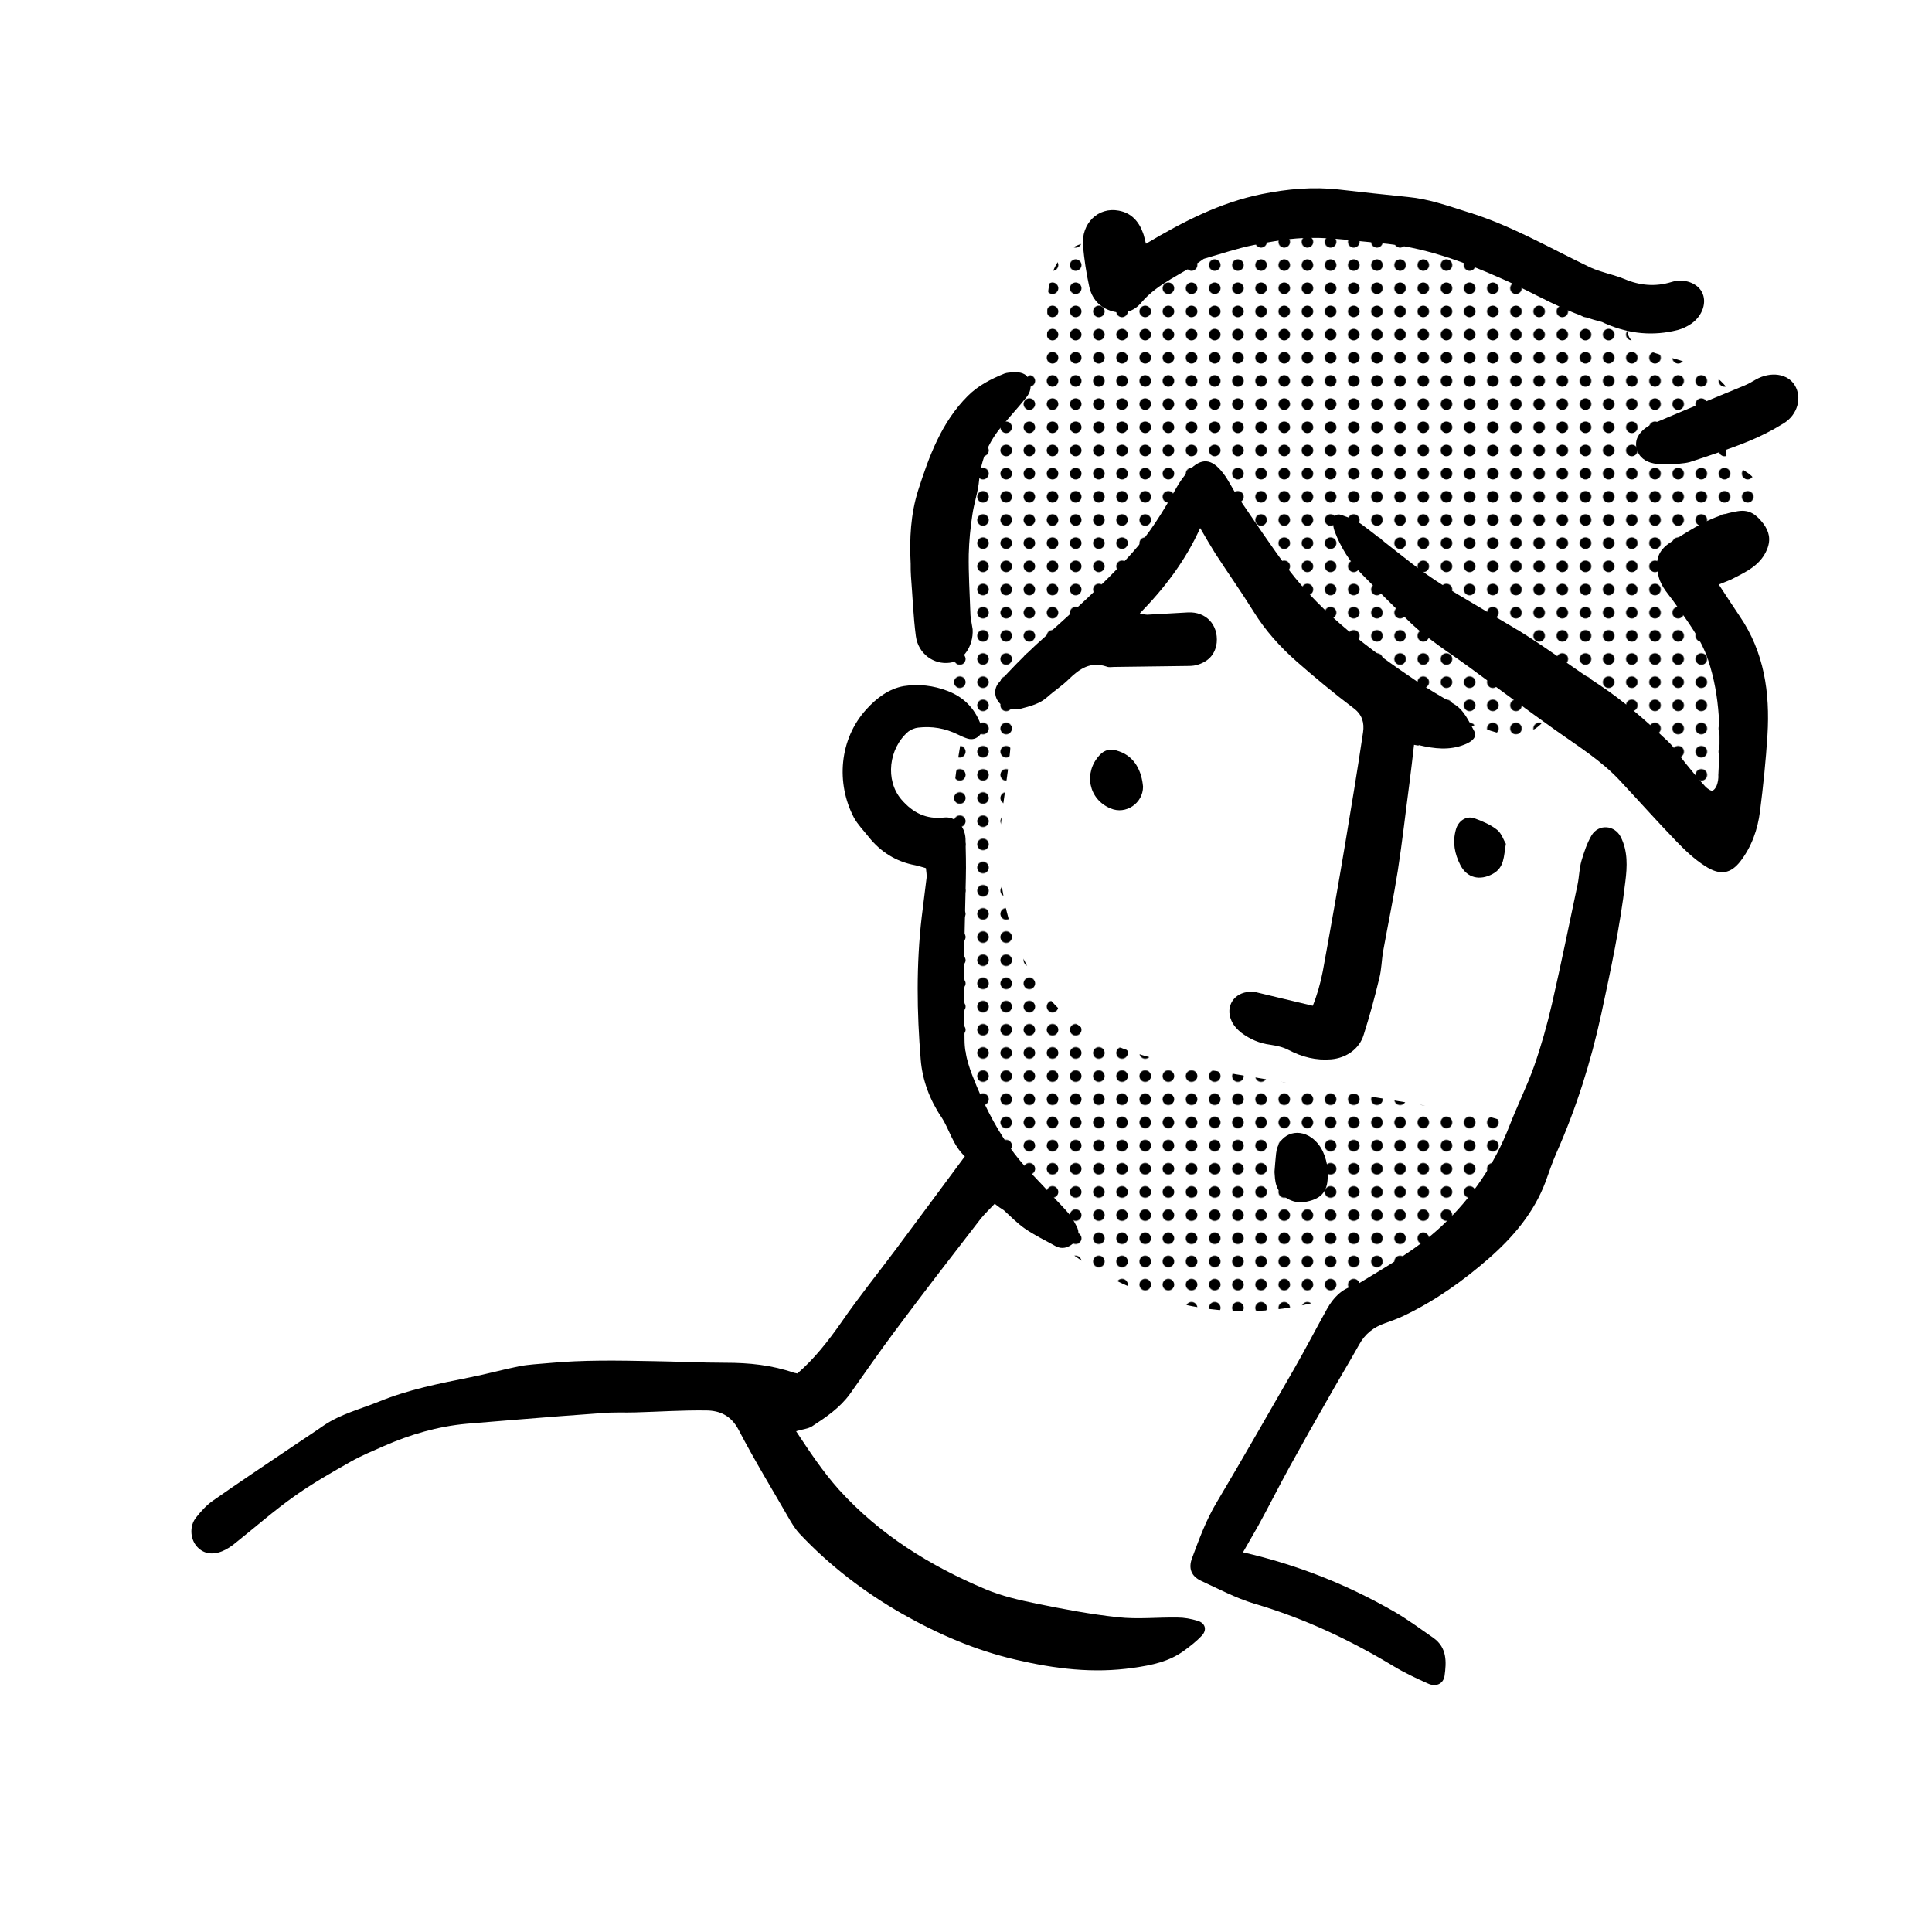 <?xml version="1.0" encoding="UTF-8" standalone="no"?>
<svg
   xmlns:dc="http://purl.org/dc/elements/1.1/"
   xmlns:cc="http://creativecommons.org/ns#"
   xmlns:rdf="http://www.w3.org/1999/02/22-rdf-syntax-ns#"
   xmlns:svg="http://www.w3.org/2000/svg"
   xmlns="http://www.w3.org/2000/svg"
   xmlns:xlink="http://www.w3.org/1999/xlink"
   xml:space="preserve"
   style="enable-background:new 0 0 595.3 595.3;"
   viewBox="0 0 595.3 595.3"
   height="595.3px"
   width="595.3px"
   y="0px"
   x="0px"
   id="Layer_1"
   version="1.1"><defs
   id="defs39" />
<style
   id="style2"
   type="text/css">
	.st0{fill:none;}
	.st1{fill:url(#SVGID_1_);}
</style>
<pattern
   style="overflow:visible;"
   viewBox="0 -34 34 34"
   id="Poka_Dot_3"
   patternUnits="userSpaceOnUse"
   height="34"
   width="34">
	<g
   id="g8">
		<rect
   id="rect4"
   height="34"
   width="34"
   class="st0"
   y="-34" />
		<circle
   id="circle6"
   r="8.5"
   cy="-17"
   cx="17" />
	</g>
</pattern>
<g
   id="g31">
	<path
   id="path11"
   d="M306.5,370.9c-1.5,1.6-3,3-4.3,4.6c-8.9,11.5-17.8,23-26.5,34.7c-4.7,6.3-9.2,12.8-13.8,19.3c-3.1,4.3-7.4,7.2-11.7,10   c-1.3,0.8-3,0.9-4.9,1.5c4.1,6.2,8.2,12.4,13.2,18c12.6,13.9,28.1,23.5,45.2,30.7c5,2.1,10.3,3.3,15.6,4.4   c8.3,1.7,16.7,3.3,25.1,4.2c6.1,0.7,12.3,0,18.4,0.1c2.1,0,4.2,0.4,6.2,1c2.4,0.7,3,2.8,1.3,4.6c-1.6,1.7-3.4,3.1-5.3,4.5   c-4.7,3.5-10.1,4.6-15.8,5.4c-12.3,1.8-24.2,0.3-36.2-2.5c-12.5-2.9-24-7.9-35.1-14.2c-11.7-6.7-22.3-14.8-31.6-24.7   c-1-1.1-1.8-2.3-2.6-3.6c-5.4-9.4-11.1-18.7-16.1-28.3c-2.3-4.4-5.8-6-10.1-6c-7.3-0.1-14.5,0.4-21.8,0.6c-3.3,0.1-6.6-0.1-10,0.2   c-8.7,0.6-17.4,1.3-26.1,2c-5.3,0.4-10.6,0.9-15.8,1.3c-8.9,0.8-17.4,3.3-25.6,6.9c-3.4,1.5-6.8,2.9-10,4.7   c-6,3.4-12,6.8-17.6,10.8c-6.2,4.4-12,9.5-17.9,14.2c-1.3,1.1-2.8,2.1-4.3,2.7c-3.3,1.3-6.1,0.6-8-1.8c-1.8-2.3-2-6.1,0-8.6   c1.5-1.9,3.2-3.8,5.2-5.2c8-5.6,16.1-11,24.1-16.4c3.4-2.3,6.8-4.5,10.1-6.8c5.2-3.5,11.2-5,16.9-7.3c9-3.7,18.6-5.6,28.1-7.5   c5.1-1,10.1-2.4,15.1-3.4c3-0.6,6.1-0.7,9.2-1c10.6-1,21.2-0.8,31.7-0.6c7.6,0.1,15.2,0.5,22.8,0.5c7.2,0,14.2,0.7,21.1,3.1   c0.3,0.1,0.7,0.1,1,0.2c5.3-4.6,9.5-10,13.5-15.7c5.3-7.7,11.2-15,16.8-22.5c7.1-9.5,14.1-19,21.3-28.7c-3.8-3.5-4.7-8.3-7.3-12.2   c-3.5-5.2-5.8-11.3-6.3-17.6c-1.2-14.6-1.4-29.3,0.3-43.9c0.5-4,1-8.1,1.5-12.1c0.1-0.9-0.1-1.9-0.2-3c-1.2-0.3-2.2-0.7-3.3-0.9   c-5.9-1.1-10.7-4.1-14.4-8.8c-1.5-1.9-3.3-3.7-4.5-5.9c-5.5-10.5-4.6-24.1,3.9-33.4c3.1-3.4,6.9-6.3,11.5-7.1   c4.5-0.7,9.1-0.2,13.5,1.5c4.9,1.9,8.2,5.2,10.1,10.1c0.5,1.2,0.8,2.4-0.2,3.5c-1,1.1-2.2,1.5-3.7,1.1c-1-0.3-2.1-0.8-3.1-1.3   c-3.9-1.9-7.9-2.6-12.2-2.1c-1,0.1-2.2,0.6-3,1.2c-6.1,5.2-7.2,15-2.2,20.9c3.6,4.2,7.7,6.2,13.2,5.6c3.5-0.4,6.4,2.6,6.6,6.5   c0.1,4.1,0.2,8.1,0.1,12.2c-0.2,10-0.5,20-0.6,29.9c-0.1,6.6,0.2,13.3,0.2,19.9c0,5.1,1.8,9.6,3.7,14.2c3.1,7.4,6.8,14.5,11.7,20.9   c3.5,4.6,7.7,8.6,11.6,12.9c1.8,2,3.8,3.9,5.5,6c0.8,1,1.4,2.3,2,3.4c1.1,2,0.6,3.8-1,5.3c-1.6,1.4-3.5,1.9-5.4,0.9   c-3.2-1.8-6.6-3.4-9.6-5.5c-2.3-1.6-4.3-3.7-6.4-5.6C308.5,372.4,307.7,371.9,306.5,370.9z" />
	<path
   id="path13"
   d="M435.7,229.5c-0.5,4.2-0.9,8-1.4,11.7c-1.2,9-2.2,18.1-3.6,27.1c-1.3,8.3-3,16.4-4.5,24.7c-0.5,2.8-0.5,5.7-1.2,8.4   c-1.4,5.9-3,11.7-4.8,17.4c-1.3,4.4-5.4,7.2-10,7.6c-4.7,0.4-9-0.7-13.2-2.9c-1.7-0.9-3.7-1.3-5.6-1.6c-3.3-0.4-6.2-1.7-8.8-3.6   c-1.3-1-2.6-2.4-3.2-3.9c-1.9-4.4,0.9-8.6,5.7-8.8c0.6,0,1.2,0,1.8,0.1c5.7,1.4,11.4,2.7,17.6,4.2c1.3-3.2,2.4-7,3.1-10.7   c2.4-13.1,4.7-26.2,6.9-39.3c1.9-11.4,3.8-22.8,5.5-34.3c0.4-2.8-0.2-5.3-2.8-7.3c-6.1-4.6-12-9.5-17.7-14.5   c-5.1-4.5-9.6-9.5-13.2-15.3c-3.8-6.1-7.9-11.9-11.8-17.9c-1.5-2.4-2.9-4.8-4.7-7.9c-4.5,10-10.9,18.4-18.6,26.3   c1.1,0.2,1.7,0.4,2.3,0.4c4.2-0.2,8.4-0.5,12.5-0.7c5.6-0.3,9.4,3.8,8.9,9.3c-0.4,3.4-2.3,5.6-5.5,6.7c-1,0.4-2.2,0.5-3.3,0.5   c-7.6,0.1-15.2,0.2-22.9,0.3c-0.7,0-1.5,0.2-2.2-0.1c-5-1.7-8.4,0.7-11.7,3.9c-2,2-4.4,3.5-6.5,5.4c-2.4,2.2-5.4,2.9-8.4,3.7   c-1.4,0.4-3.2,0.1-4.6-0.5c-3.1-1.3-4.2-5.1-2-7.6c3.6-4,7.4-7.9,11.4-11.6c10.2-9.2,20.5-18.2,29.6-28.3c5.4-6,9.6-12.8,13.5-19.8   c1.1-2,2.5-4,4.1-5.7c3.8-3.9,6.9-3.7,10.4,0.8c1.9,2.4,3.1,5.3,4.9,7.8c5,7.3,9.9,14.7,15.2,21.8c10.8,14.2,25,24.7,39.6,34.6   c3.7,2.5,7.5,4.7,11.3,6.9c3.3,1.9,4.7,5.3,6.4,8.4c1,1.8-0.4,3.2-2.9,4.2c-4.7,1.9-9.4,1.3-14.1,0.2   C437.2,229.8,436.7,229.7,435.7,229.5z" />
	<path
   id="path15"
   d="M383,478.3c17,3.9,32.4,10.1,46.8,18.4c4.1,2.4,8,5.3,11.9,8c4.2,3,4,7.4,3.4,11.7c-0.4,2.5-2.7,3.5-5.2,2.3   c-3.6-1.6-7.2-3.3-10.5-5.3c-13.6-8.2-27.7-14.8-43-19.3c-5.6-1.7-10.9-4.5-16.3-7c-3-1.4-4-3.8-2.8-7c2.2-5.9,4.3-11.7,7.6-17.2   c8.1-13.6,16-27.5,23.9-41.2c3.5-6.1,6.7-12.3,10.1-18.4c1.9-3.4,4.5-6.2,8.5-7.2c0.2-0.1,0.5-0.2,0.7-0.3c9-5.5,18.3-10.7,26.1-18   c9.3-8.7,16.3-19,20.9-30.9c2.4-6.2,5.4-12.2,7.6-18.4c2.2-6.3,4-12.7,5.5-19.2c2.8-12.2,5.3-24.5,7.9-36.8   c0.5-2.4,0.5-4.9,1.2-7.3c0.8-2.7,1.7-5.4,3.1-7.8c2.2-3.6,7.1-3.2,9,0.5c2.2,4.4,2,9.1,1.4,13.8c-1.6,13.7-4.5,27.2-7.4,40.7   c-3.2,14.8-7.7,29-13.8,42.8c-1.3,2.9-2.3,6-3.4,9c-3.6,9.5-9.9,16.9-17.4,23.5c-8,7-16.6,13.1-26.2,17.7c-1.9,0.9-3.8,1.6-5.8,2.3   c-3.5,1.2-6.2,3.3-8,6.6c-3.2,5.7-6.6,11.3-9.8,17c-3.9,6.8-7.8,13.7-11.6,20.6c-3.3,6-6.4,12.2-9.7,18.2   C386.2,472.7,384.7,475.3,383,478.3z" />
	<path
   id="path17"
   d="M529.6,180.1c2.3,3.5,4.3,6.6,6.4,9.7c7.6,11.1,9.4,23.6,8.6,36.7c-0.5,7.9-1.3,15.7-2.3,23.5c-0.7,5.6-2.6,11-6.2,15.6   c-2.7,3.3-5.8,4.5-10.8,1.2c-3.3-2.1-6.2-4.9-8.9-7.7c-5.8-6-11.4-12.3-17.1-18.4c-5.8-6.3-13.1-10.8-20-15.7   c-9.1-6.5-18.1-13.2-27.1-19.8c-4-2.9-8.1-5.6-12-8.6c-2.4-1.8-4.6-3.7-6.7-5.8c-4.6-4.5-9.1-9-13.6-13.6   c-3.9-3.9-6.8-8.5-8.7-13.6c-0.3-0.9-0.5-1.9-0.4-2.9c0.1-1.8,1-2.6,2.6-2c2.3,0.8,4.7,1.7,6.6,3.2c6.7,5,13.1,10.5,19.9,15.3   c6,4.2,12.5,7.8,18.8,11.6c4.6,2.8,9.3,5.4,13.8,8.4c6.6,4.3,12.9,9,19.5,13.3c8,5.2,15.1,11.5,22,18c2,1.9,3.5,4.4,5.3,6.6   c2,2.5,4.1,5,6.2,7.3c0.6,0.6,1.7,1.4,2.2,1.2c0.7-0.3,1.3-1.4,1.5-2.3c0.3-1,0.3-2.2,0.3-3.3c0.7-11.7,0.6-23.4-3.2-34.7   c-2.2-6.6-6.4-11.9-10.2-17.4c-1.8-2.6-4.1-4.8-5-8.1c-1.2-4.9-0.5-8.1,3.8-10.8c6.4-4,12.8-8.3,20.6-9.5c3.8-0.6,5.8,1.3,7.8,3.8   c1.8,2.4,2.4,4.9,1.2,7.9c-1.9,4.7-5.9,6.7-10,8.8C533.1,178.8,531.5,179.3,529.6,180.1z" />
	<path
   id="path19"
   d="M353.1,75.1c11.6-6.9,22.9-12.7,35.7-15.3c7.9-1.6,15.8-2.3,23.8-1.4c7.1,0.8,14.2,1.6,21.3,2.3c6.3,0.6,12.2,2.7,18.2,4.6   c13.2,4,25,10.9,37.3,16.8c1.2,0.6,2.5,1.1,3.8,1.5c2.4,0.8,5,1.4,7.4,2.4c4.7,2,9.5,2.4,14.4,0.9c4.1-1.3,8.1,0.5,9.4,3.1   c1.6,3,0.3,7.2-3.2,9.7c-1.3,0.9-2.8,1.6-4.3,2c-7.5,1.9-14.9,1.2-22-1.9c-0.6-0.2-1.1-0.6-1.7-0.7c-10.9-2.7-20.3-8.8-30.4-13.2   c-12.1-5.4-24.4-9.9-37.7-11c-7.1-0.6-14.2-1.7-21.3-1.6c-5.9,0-11.8,1.1-17.5,2.2c-5,1-10,2.7-14.9,4.1c-0.2,0.1-0.5,0.1-0.7,0.3   c-6.2,4.5-13.8,7.2-19,13.3c-2.3,2.8-5.5,3.7-9,2.7c-3.9-1.1-6.3-3.9-7.1-7.7c-0.9-4.1-1.5-8.2-1.9-12.4c-0.6-7,4.7-12.1,11-10.9   c3.9,0.7,6.2,3.3,7.5,6.9C352.5,72.5,352.7,73.7,353.1,75.1z" />
	<path
   id="path21"
   d="M280.6,173.7c-0.4-7.7,0-15.3,2.3-22.6c3.4-10.6,7.2-21,15.3-29.1c3.2-3.2,7.1-5.2,11.3-6.9c0.8-0.3,1.7-0.3,2.6-0.4   c2.1-0.1,4.1,0.2,5,2.3c0.9,2,0.4,3.9-0.9,5.5c-2.4,3-5,5.8-7.4,8.7c-4.1,4.8-6.5,10.3-7.1,16.7c-0.3,3.6-1.6,7.2-2.1,10.8   c-0.6,4-1,8-1.1,12.1c-0.1,6,0.3,12,0.5,18c0,1.1,0.2,2.2,0.4,3.3c0.1,0.6,0.2,1.2,0.3,1.8c0.3,5.1-2.9,9.8-7,10.3   c-5,0.7-9.8-2.8-10.5-8.2c-0.8-6.1-1-12.2-1.5-18.4C280.6,176.4,280.6,175.1,280.6,173.7z" />
	<path
   id="path23"
   d="M514.9,143.1c-2.1-0.1-3.7,0-5.3-0.3c-2.6-0.5-4.6-1.9-5.3-4.5c-0.7-2.7,0.6-4.8,2.7-6.4c1.1-0.8,2.3-1.4,3.6-1.9   c8.9-3.8,17.9-7.5,26.9-11.2c1.2-0.5,2.4-1.2,3.6-1.9c4.5-2.5,9.7-1.8,11.9,1.8c2.3,3.7,1,9.1-3.5,11.8c-3.4,2.1-7.1,4-10.8,5.5   c-5.9,2.4-12,4.4-18.1,6.4C518.6,142.9,516.4,142.9,514.9,143.1z" />
	<path
   id="path25"
   d="M392.7,361.1c0.2-2.3,0.3-4,0.5-5.7c0.6-5.7,6.3-8.2,11-4.8c3.1,2.3,4.4,5.8,4.9,9.6c0.1,0.8,0,1.7,0,2.6   c-0.1,4.6-2.2,6.8-7.3,7.6c-3.5,0.5-7.4-1.7-8.5-5.1C392.8,363.8,392.8,362.2,392.7,361.1z" />
	<path
   id="path27"
   d="M352.2,242.4c0,5.1-5.3,8.7-10,6.7c-6.8-2.8-8.4-11-3.4-16.4c1.6-1.8,3.6-2.1,6-1.2C349.8,233.2,351.8,237.8,352.2,242.4z" />
	<path
   id="path29"
   d="M464,260c-0.7,3.9-0.4,7.3-4.1,9.3c-3.9,2.1-7.8,1.3-9.9-2.7c-1.8-3.5-2.5-7.1-1.4-11c0.7-2.6,3.1-4.3,5.6-3.5   c2.5,0.9,5.1,2,7.1,3.6C462.7,256.8,463.3,258.9,464,260z" />
</g>
<pattern
   patternTransform="matrix(0.21 0 0 0.21 -5562.61 -5562.482)"
   xlink:href="#Poka_Dot_3"
   id="SVGID_1_">
</pattern>
<path
   id="path34"
   d="M532,205c-4.3-8.9-11-18.5-7.3-27.7c3.1-7.6,17.9-8,18.7-16.1c1.8-18.7-10.5-15.2-11.5-21.1  c-0.9-5.6,7.3-4.4,2.4-16.7c-5.3-13.2-23.3-12.2-30.3-17.3c-7-5.1,3.2-12.3-5-14.8c-9.6-2.9-19.3-5.9-29.2-7.9  c-3.3-7.6-9-14.2-16.5-17.8c-9-4.3-19.4-4.4-29.4-4.5c-12.5,0-25-0.1-37.5-0.1c-7.9,0-16.4,12.4-23,16.8c-5.9,3.9-9.2,4.2-12.6,6.9  c-2.8-5.1-6.6-9.2-11.7-10c-4-0.6-8.3,0.7-11.2,3.6c-4.1,4-5.1,10.1-5.2,15.8c-0.1,5.7,0.4,11.5-1.4,16.9c-0.2,0.7-0.5,1.3-0.8,2  c-3.6,2.8-7,5.7-10.1,9c-10,10.7-15.6,25-18,39.5c-2.4,14.5-1.8,29.3-0.8,43.9c0.3,4.7,1,9.9,4.6,12.9c0.6,0.5,1.2,0.8,2,1  c-1.4,2.2-1.2,4.1-1.5,5.9c-4.1,20.9-6.3,52.9-6.1,74.2c0.2,21.3,4.5,43,15.7,61.2c15.7,25.7,44.9,42.6,75,43.4  c30.1,0.8,60.2-14.6,77.1-39.5c3.2-4.6,12.1-10.7,9.5-15.6c-2.4-4.5-14.4-5.8-19.4-6.7c-24-4-48-7.9-72-11.9  c-16.5-2.7-33.7-5.8-46.7-16.3c-13.7-11.1-20.4-29-21.7-46.6c-1-13.6,2.9-27.3,3.5-41.1c0.1-2,0.9-7.5,0.7-11.4  c8.6-5.2,17.7-13.5,21-16.4c12.4-11.1,22.6-24.6,29.6-39.7c2.4-5.1,7.8-12.2,12.9-10.5l4.5,6.9c0.2,0.8,0.3,1.6,0.6,2.4  c0.1,1.9,0.2,3.7,0.8,5.1c1.9,4.6,5.9,9.2,8.7,13.3c11.7,16.9,25.2,33.1,43.1,43.7c6.3,3.7,14.8,6.3,21,3.7c0.2,0.1,0.4,0.2,0.6,0.2  c3.7,1.5,7.5,2.9,11.5,2.8c4-0.1,8.2-2,9.8-5.7c1.4-3,0.7-6.6-1-9.4c3.1,1.1,6.2,3.1,8.7,5.1c10.3,8.3,19.7,17.7,27.9,28  c4.1,5.2,9.6,11.2,16,9.7c5.4-1.3,8-7.4,9-12.9C539.2,229.3,537.5,216.3,532,205z"
   class="st1" />
</svg>
